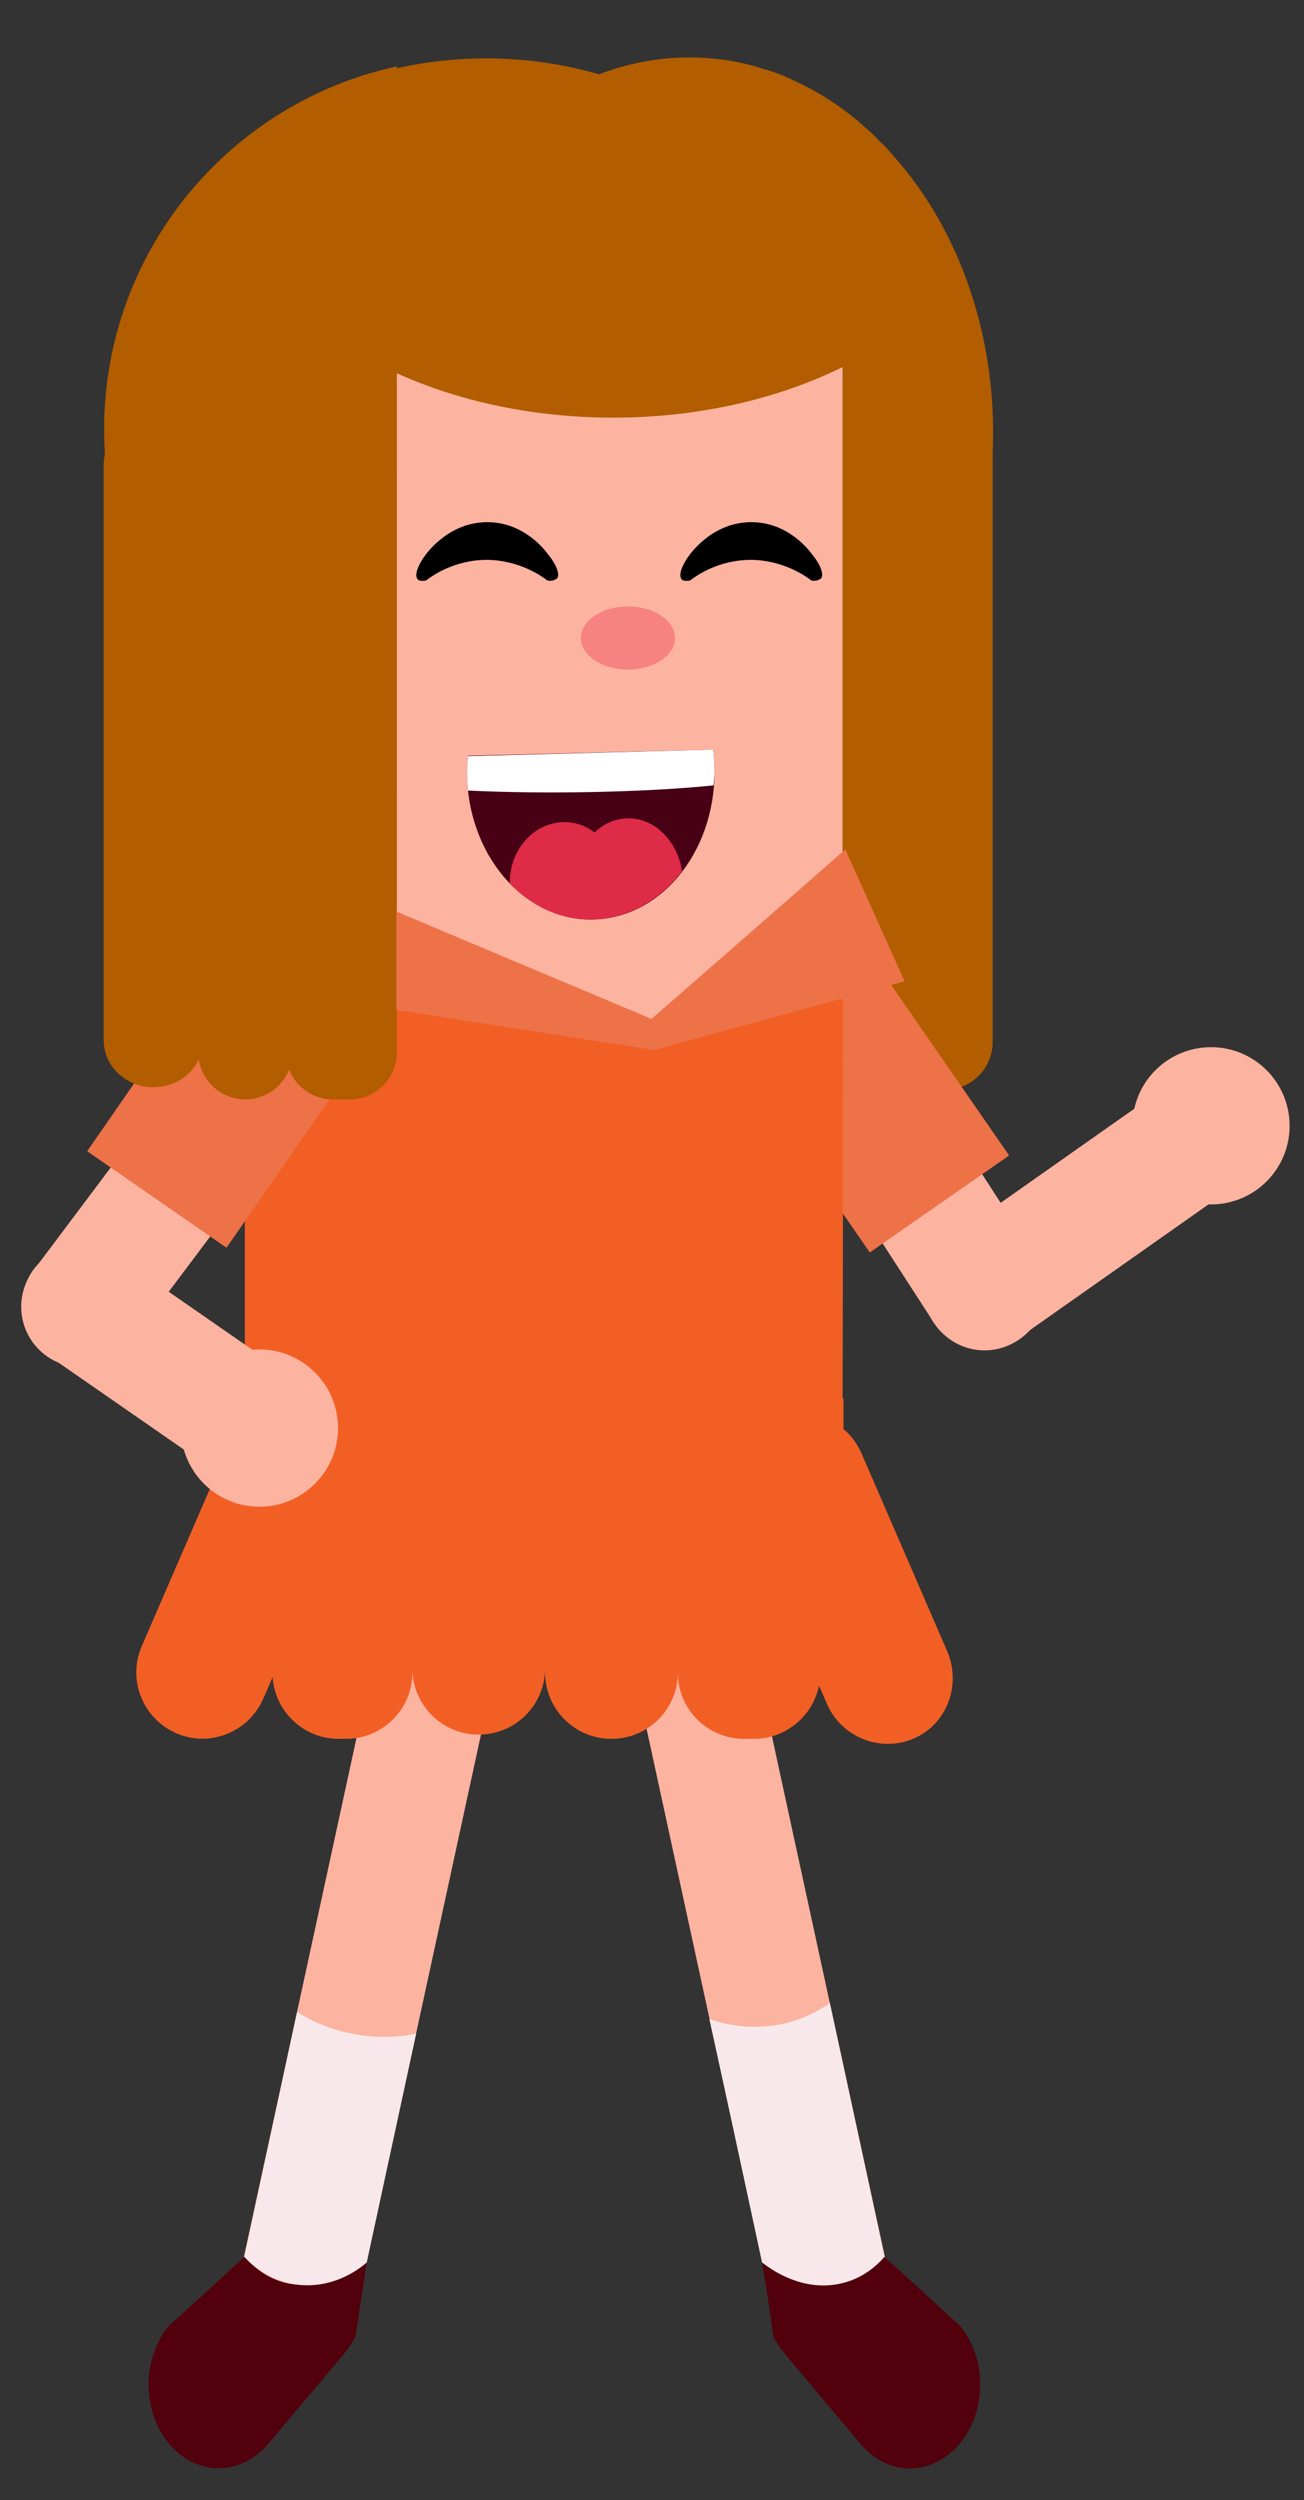 <?xml version="1.0" encoding="UTF-8" standalone="no"?>
<!DOCTYPE svg PUBLIC "-//W3C//DTD SVG 1.1//EN" "http://www.w3.org/Graphics/SVG/1.1/DTD/svg11.dtd">
<svg width="100%" height="100%" viewBox="0 0 277 531" version="1.1" xmlns="http://www.w3.org/2000/svg" xmlns:xlink="http://www.w3.org/1999/xlink" xml:space="preserve" xmlns:serif="http://www.serif.com/" style="fill-rule:evenodd;clip-rule:evenodd;stroke-linejoin:round;stroke-miterlimit:2;">
    <rect x="0" y="0" width="277" height="531" fill="#333333" stroke="none"/>
    <g id="Монтажная-область1" serif:id="Монтажная область1" transform="matrix(0.944,0,0,1,-111.554,-68.929)">
        <rect x="118.176" y="68.929" width="293.224" height="530.647" style="fill:none;"/>
        <g transform="matrix(1.059,0,0,1,-24.234,0.929)">
            <path d="M312.9,563.5C319.9,562 324.3,555.1 322.7,548.2L287.5,386.1C286,379.1 279.1,374.7 272.2,376.3C265.2,377.8 260.8,384.7 262.4,391.6L297.6,553.7C299.1,560.6 305.9,565 312.9,563.5Z" style="fill:rgb(252,179,160);fill-rule:nonzero;"/>
        </g>
        <g transform="matrix(1.059,0,0,1,-24.234,0.929)">
            <path d="M298.8,564.3C299.4,565.4 300.1,566.5 300.9,567.5L317.3,587C323.1,594 332.5,594 338.4,587C344.2,580 344.2,568.8 338.4,561.9C333,557 327.7,552.1 322.4,547.3C321.1,548.8 317.5,552.4 312.2,553.1C309.1,553.5 306.4,552.6 303.7,551.8C300.6,550.8 298.1,549.6 296.4,548.5C297.3,553.8 298.1,559 298.8,564.3Z" style="fill:rgb(81,0,12);fill-rule:nonzero;"/>
        </g>
        <g transform="matrix(1.059,0,0,1,-24.234,0.929)">
            <path d="M350.7,352.7C344.7,356.6 336.8,354.9 332.9,348.9L312.2,316.9C308.3,310.9 310,303 316,299.1C322,295.2 329.9,296.9 333.8,302.9L354.5,334.9C358.4,340.9 356.7,348.9 350.7,352.7Z" style="fill:rgb(252,179,160);fill-rule:nonzero;"/>
        </g>
        <g transform="matrix(1.059,0,0,1,-24.234,0.929)">
            <path d="M333,349.1C328.9,343.3 330.3,335.3 336.1,331.2L376.6,302.7C382.4,298.6 390.4,300 394.5,305.8C398.6,311.6 397.2,319.6 391.4,323.7L350.9,352.2C345.1,356.3 337.1,354.9 333,349.1Z" style="fill:rgb(252,179,160);fill-rule:nonzero;"/>
        </g>
        <g transform="matrix(1.059,0,0,1,-24.234,0.929)">
            <path d="M195.9,563.5C188.9,562 184.5,555.1 186.1,548.2L221.3,386.1C222.8,379.1 229.7,374.7 236.6,376.3C243.6,377.8 248,384.7 246.4,391.6L211.2,553.7C209.7,560.6 202.9,565 195.9,563.5Z" style="fill:rgb(252,179,160);fill-rule:nonzero;"/>
        </g>
        <g transform="matrix(1.059,0,0,1,-24.234,0.929)">
            <circle cx="391.8" cy="307.1" r="16.7" style="fill:rgb(252,179,160);"/>
        </g>
        <g transform="matrix(1.059,0,0,1,-24.234,0.929)">
            <path d="M335.4,299.4C329.9,299.4 325.4,294.9 325.4,289.4L325.4,157.7C325.4,152.2 329.9,147.7 335.4,147.7C340.9,147.7 345.4,152.2 345.4,157.7L345.4,289.3C345.4,294.9 340.9,299.4 335.4,299.4Z" style="fill:rgb(178,93,0);fill-rule:nonzero;"/>
        </g>
        <g transform="matrix(1.161,0,0,1.096,-55.149,-19.918)">
            <path d="M315.3,300.5C309.8,300.5 305.3,296 305.3,290.5L305.3,145.7C305.3,140.2 309.8,135.7 315.3,135.7C320.8,135.7 325.3,140.2 325.3,145.7L325.3,290.5C325.4,296 320.9,300.5 315.3,300.5Z" style="fill:rgb(178,93,0);fill-rule:nonzero;"/>
        </g>
        <g transform="matrix(1.059,0,0,1,-24.234,0.929)">
            <path d="M319.3,334L348.9,313.4L323.5,276.7C317.8,268.5 306.6,266.5 298.4,272.2C290.2,277.9 288.2,289.1 293.9,297.3L319.3,334Z" style="fill:rgb(237,114,72);fill-rule:nonzero;"/>
        </g>
        <g transform="matrix(1.059,0,0,1,-24.234,0.929)">
            <path d="M335.7,418.6L317.5,376.6C316.6,374.6 315.3,372.8 313.7,371.5L313.7,365L186.6,365L186.6,370.5C185,371.9 183.7,373.6 182.8,375.6L164.6,417.6C161.5,424.7 164.8,433 171.9,436.1C179,439.2 187.3,435.9 190.4,428.8L192.4,424.2C192.9,431.5 199,437.3 206.4,437.3L208,437.3C215.8,437.3 222.1,431 222.1,423.2L222.1,422.3C222.1,430.1 228.4,436.4 236.2,436.4C244,436.4 250.3,430.1 250.3,422.3L250.3,423.2C250.3,431 256.6,437.3 264.4,437.3C272.2,437.3 278.5,431 278.5,423.2C278.5,431 284.8,437.3 292.6,437.3L294.7,437.3C301.5,437.3 307.2,432.4 308.5,426L310.2,429.9C313.3,437 321.6,440.3 328.7,437.2C335.8,434.1 338.8,425.7 335.7,418.6Z" style="fill:rgb(242,95,37);fill-rule:nonzero;"/>
        </g>
        <g transform="matrix(1.059,0,0,1,-24.234,0.929)">
            <rect x="210.5" y="132.7" width="103" height="211" style="fill:rgb(252,179,160);"/>
        </g>
        <g transform="matrix(1.059,0,0,1.059,-24.234,-15.225)">
            <path d="M313.5,364.9L186.5,364.9L186.5,283.9C192,282.5 200.7,280.7 211.4,280.2C243.7,278.5 250.7,290.5 272.7,285.8C291.3,281.8 303.9,269.5 310.8,275.3C312.5,276.8 313.2,278.8 313.6,280.2C313.6,308.3 313.6,336.6 313.5,364.9Z" style="fill:rgb(242,95,37);fill-rule:nonzero;"/>
        </g>
        <g transform="matrix(1.059,0,0,1,-24.234,0.929)">
            <ellipse cx="267.9" cy="203.5" rx="10" ry="6.7" style="fill:rgb(247,130,130);"/>
        </g>
        <g transform="matrix(1.059,0,0,1,-24.234,0.929)">
            <path d="M233.9,228.5C233.8,229.6 233.7,230.7 233.7,231.9C233.7,249.2 245.5,263.3 260,263.3C274.6,263.3 286.3,249.3 286.3,231.9C286.3,230.3 286.2,228.7 286,227.2L233.9,228.5Z" style="fill:rgb(71,0,20);fill-rule:nonzero;"/>
        </g>
        <g transform="matrix(1.059,0,0,1,-24.234,0.929)">
            <path d="M279.4,253C278.4,246.7 273.7,241.8 268,241.8C265.3,241.8 262.8,242.9 260.8,244.8C259,243.4 256.8,242.6 254.4,242.6C248,242.6 242.8,248.4 242.8,255.4L242.8,255.6C247.4,260.4 253.4,263.3 260,263.3C267.6,263.3 274.6,259.3 279.4,253Z" style="fill:rgb(255,53,82);fill-opacity:0.82;fill-rule:nonzero;"/>
        </g>
        <g transform="matrix(1.059,0,0,1,-24.234,0.929)">
            <path d="M286.3,231.9C286.3,230.3 286.2,228.7 286,227.2L233.9,228.6C233.8,229.7 233.7,230.8 233.7,232C233.7,233.4 233.8,234.6 233.9,235.9C242.4,236.3 251.5,236.4 261,236.2C269.8,236 278.2,235.6 286.1,234.8C286.2,233.7 286.3,232.7 286.3,231.9Z" style="fill:white;fill-rule:nonzero;"/>
        </g>
        <g transform="matrix(1.059,0,0,1,-24.234,0.929)">
            <path d="M212.4,548.5C210.7,549.5 208.3,550.8 205.1,551.8C202.4,552.6 199.7,553.5 196.6,553.1C191.3,552.4 187.7,548.8 186.4,547.3C181.1,552.2 175.8,557.1 170.4,561.9C164.6,568.9 164.6,580.1 170.4,587C176.2,593.9 185.6,594 191.5,587L207.9,567.5C208.7,566.5 209.4,565.4 210,564.3C210.8,559 211.6,553.8 212.4,548.5Z" style="fill:rgb(81,0,12);fill-rule:nonzero;"/>
        </g>
        <g transform="matrix(1.059,0,0,1,-24.234,0.929)">
            <path d="M318.5,143.3C310.8,107.4 277.6,80.4 237.8,80.4C216.4,80.4 196.9,88.2 182.3,101L182.3,101.2C182.3,131.8 219.2,156.7 264.8,156.7C285.3,156.7 304.1,151.6 318.5,143.3Z" style="fill:rgb(178,93,0);fill-rule:nonzero;"/>
        </g>
        <g transform="matrix(1.059,0,0,1,-24.234,0.929)">
            <path d="M218.8,82.1C183.2,89.8 156.6,121.4 156.6,159.2C156.6,197.1 183.3,228.7 218.8,236.3L218.8,82.1Z" style="fill:rgb(178,93,0);fill-rule:nonzero;"/>
        </g>
        <g transform="matrix(1.059,0,0,1,-24.234,0.929)">
            <path d="M324.3,101.1C324.1,100.8 323.9,100.6 323.7,100.4C323.5,100.1 323.2,99.9 323,99.6C322.5,99.1 322.1,98.6 321.6,98.2C321.4,98 321.1,97.8 320.9,97.5C320.4,97 319.9,96.5 319.4,96C319.2,95.8 319,95.7 318.8,95.5C318.2,95 317.7,94.5 317.1,94C317,93.9 316.9,93.8 316.8,93.7C312.4,90.1 307.7,87.1 302.7,84.9C302.7,84.9 302.6,84.9 302.6,84.8C301.8,84.5 301,84.1 300.2,83.8C300.1,83.8 300,83.7 299.9,83.7C299.1,83.4 298.4,83.1 297.6,82.9C297.5,82.9 297.3,82.8 297.2,82.8C296.4,82.6 295.7,82.3 294.9,82.1C294.8,82.1 294.7,82 294.6,82C290.2,80.8 285.7,80.2 281,80.2C258.4,80.2 238.5,94.5 227,116.1L313.7,116.1L313.7,227.9C332.7,214.1 345.5,188.6 345.5,159.5C345.4,136.5 337.3,115.6 324.3,101.1Z" style="fill:rgb(178,93,0);fill-rule:nonzero;"/>
        </g>
        <g transform="matrix(1.059,0,0,1,-24.234,0.929)">
            <path d="M144.1,355.8C138.4,351.5 137.3,343.4 141.6,337.8L164.5,307.3C168.8,301.6 176.9,300.5 182.5,304.8C188.2,309.1 189.3,317.2 185,322.8L162.1,353.3C157.9,358.9 149.8,360.1 144.1,355.8Z" style="fill:rgb(252,179,160);fill-rule:nonzero;"/>
        </g>
        <g transform="matrix(1.059,0,0,1,-24.234,0.929)">
            <rect x="303.8" y="112" width="14.1" height="17.6" style="fill:rgb(178,93,0);"/>
        </g>
        <g transform="matrix(1.059,0,0,1,-24.234,0.929)">
            <path d="M182.6,333L153,312.5L178.4,275.8C184.1,267.6 195.3,265.6 203.5,271.3C211.7,277 213.7,288.2 208,296.4L182.6,333Z" style="fill:rgb(237,114,72);fill-rule:nonzero;"/>
        </g>
        <g transform="matrix(1.059,0,0,1,-24.234,0.929)">
            <path d="M167,298.9C161.2,298.9 156.5,294.4 156.5,288.9L156.5,166.7C156.5,161.2 161.2,156.7 167,156.7C172.8,156.7 177.5,161.2 177.5,166.7L177.5,288.9C177.7,294.4 173,298.9 167,298.9Z" style="fill:rgb(178,93,0);fill-rule:nonzero;"/>
        </g>
        <g transform="matrix(1.059,0,0,1,-24.234,0.929)">
            <path d="M186.6,301.5C181.1,301.5 176.6,297 176.6,291.5L176.6,169.3C176.6,163.8 181.1,159.3 186.6,159.3C192.1,159.3 196.6,163.8 196.6,169.3L196.6,291.5C196.6,297 192.1,301.5 186.6,301.5Z" style="fill:rgb(178,93,0);fill-rule:nonzero;"/>
        </g>
        <g transform="matrix(1.059,0,0,1,-24.234,0.929)">
            <path d="M208.8,301.5L205.2,301.5C199.7,301.5 195.2,297 195.2,291.5L195.2,169.3C195.2,163.8 199.7,159.3 205.2,159.3L208.8,159.3C214.3,159.3 218.8,163.8 218.8,169.3L218.8,291.5C218.8,297 214.3,301.5 208.8,301.5Z" style="fill:rgb(178,93,0);fill-rule:nonzero;"/>
        </g>
        <g transform="matrix(1.059,0,0,1,-24.234,0.929)">
            <path d="M314.1,248.4C300.4,260.4 286.7,272.4 272.9,284.4C254.8,276.8 236.8,269.2 218.7,261.6L218.7,282.5C237,285.3 255.2,288.2 273.5,291C291.2,286.1 309,281.3 326.7,276.4C322.5,267.1 318.3,257.7 314.1,248.4Z" style="fill:rgb(237,114,72);fill-rule:nonzero;"/>
        </g>
        <g transform="matrix(1.059,0,0,1,-24.234,0.929)">
            <path d="M250.8,191.3C249.4,190.2 244.7,187 238,186.9C231.1,186.9 226.4,190.2 225,191.3C223.7,191.5 223.3,191.2 223.2,191C222.5,190.2 223.2,188.1 225,185.7C225.5,185.1 230.2,178.7 238.4,178.9C246,179.1 250.3,184.9 250.9,185.7C252.8,188 253.5,190.1 252.8,190.9C252.5,191 252.1,191.5 250.8,191.3Z" style="fill-rule:nonzero;"/>
        </g>
        <g transform="matrix(1.059,0,0,1,-24.234,0.929)">
            <path d="M306.9,191.3C305.5,190.2 300.8,187 294.1,186.9C287.2,186.9 282.5,190.2 281.1,191.3C279.8,191.5 279.4,191.2 279.3,191C278.6,190.2 279.3,188.1 281.1,185.7C281.6,185.1 286.3,178.7 294.5,178.9C302.1,179.1 306.4,184.9 307,185.7C308.9,188 309.6,190.1 308.9,190.9C308.6,191 308.2,191.5 306.9,191.3Z" style="fill-rule:nonzero;"/>
        </g>
        <g transform="matrix(1.059,0,0,1,-24.234,0.929)">
            <path d="M141.4,337.9C145.5,332.1 153.5,330.6 159.3,334.7L190.6,356.4C196.4,360.5 197.9,368.5 193.8,374.3C189.7,380.1 181.7,381.6 175.9,377.5L144.6,355.8C138.8,351.8 137.4,343.7 141.4,337.9Z" style="fill:rgb(252,179,160);fill-rule:nonzero;"/>
        </g>
        <g transform="matrix(1.059,0,0,1,-24.234,0.929)">
            <circle cx="189.6" cy="371.3" r="16.7" style="fill:rgb(252,179,160);"/>
        </g>
        <g transform="matrix(1.059,0,0,1,-24.234,0.929)">
            <path d="M212.4,548.5C211.5,549.3 205.7,554.3 197.4,553.2C191.3,552.3 187.5,548.5 186.4,547.3C190.1,530 193.9,512.7 197.6,495.3C200,496.8 203.9,498.9 209.2,499.9C215.1,501.1 220,500.5 222.9,499.9C219.4,516.1 215.9,532.3 212.4,548.5Z" style="fill:rgb(249,232,235);fill-rule:nonzero;"/>
        </g>
        <g transform="matrix(1.059,0,0,1,-24.234,0.929)">
            <path d="M322.4,547.3C321.1,548.8 318.3,551.6 313.8,552.8C304.7,555.3 297.2,549.1 296.4,548.5C292.7,531.3 289,514 285.2,496.8C287.8,497.7 293.7,499.4 300.9,497.8C305.4,496.8 308.7,494.9 310.8,493.4C314.7,511.3 318.5,529.3 322.4,547.3Z" style="fill:rgb(249,232,235);fill-rule:nonzero;"/>
        </g>
    </g>
</svg>

